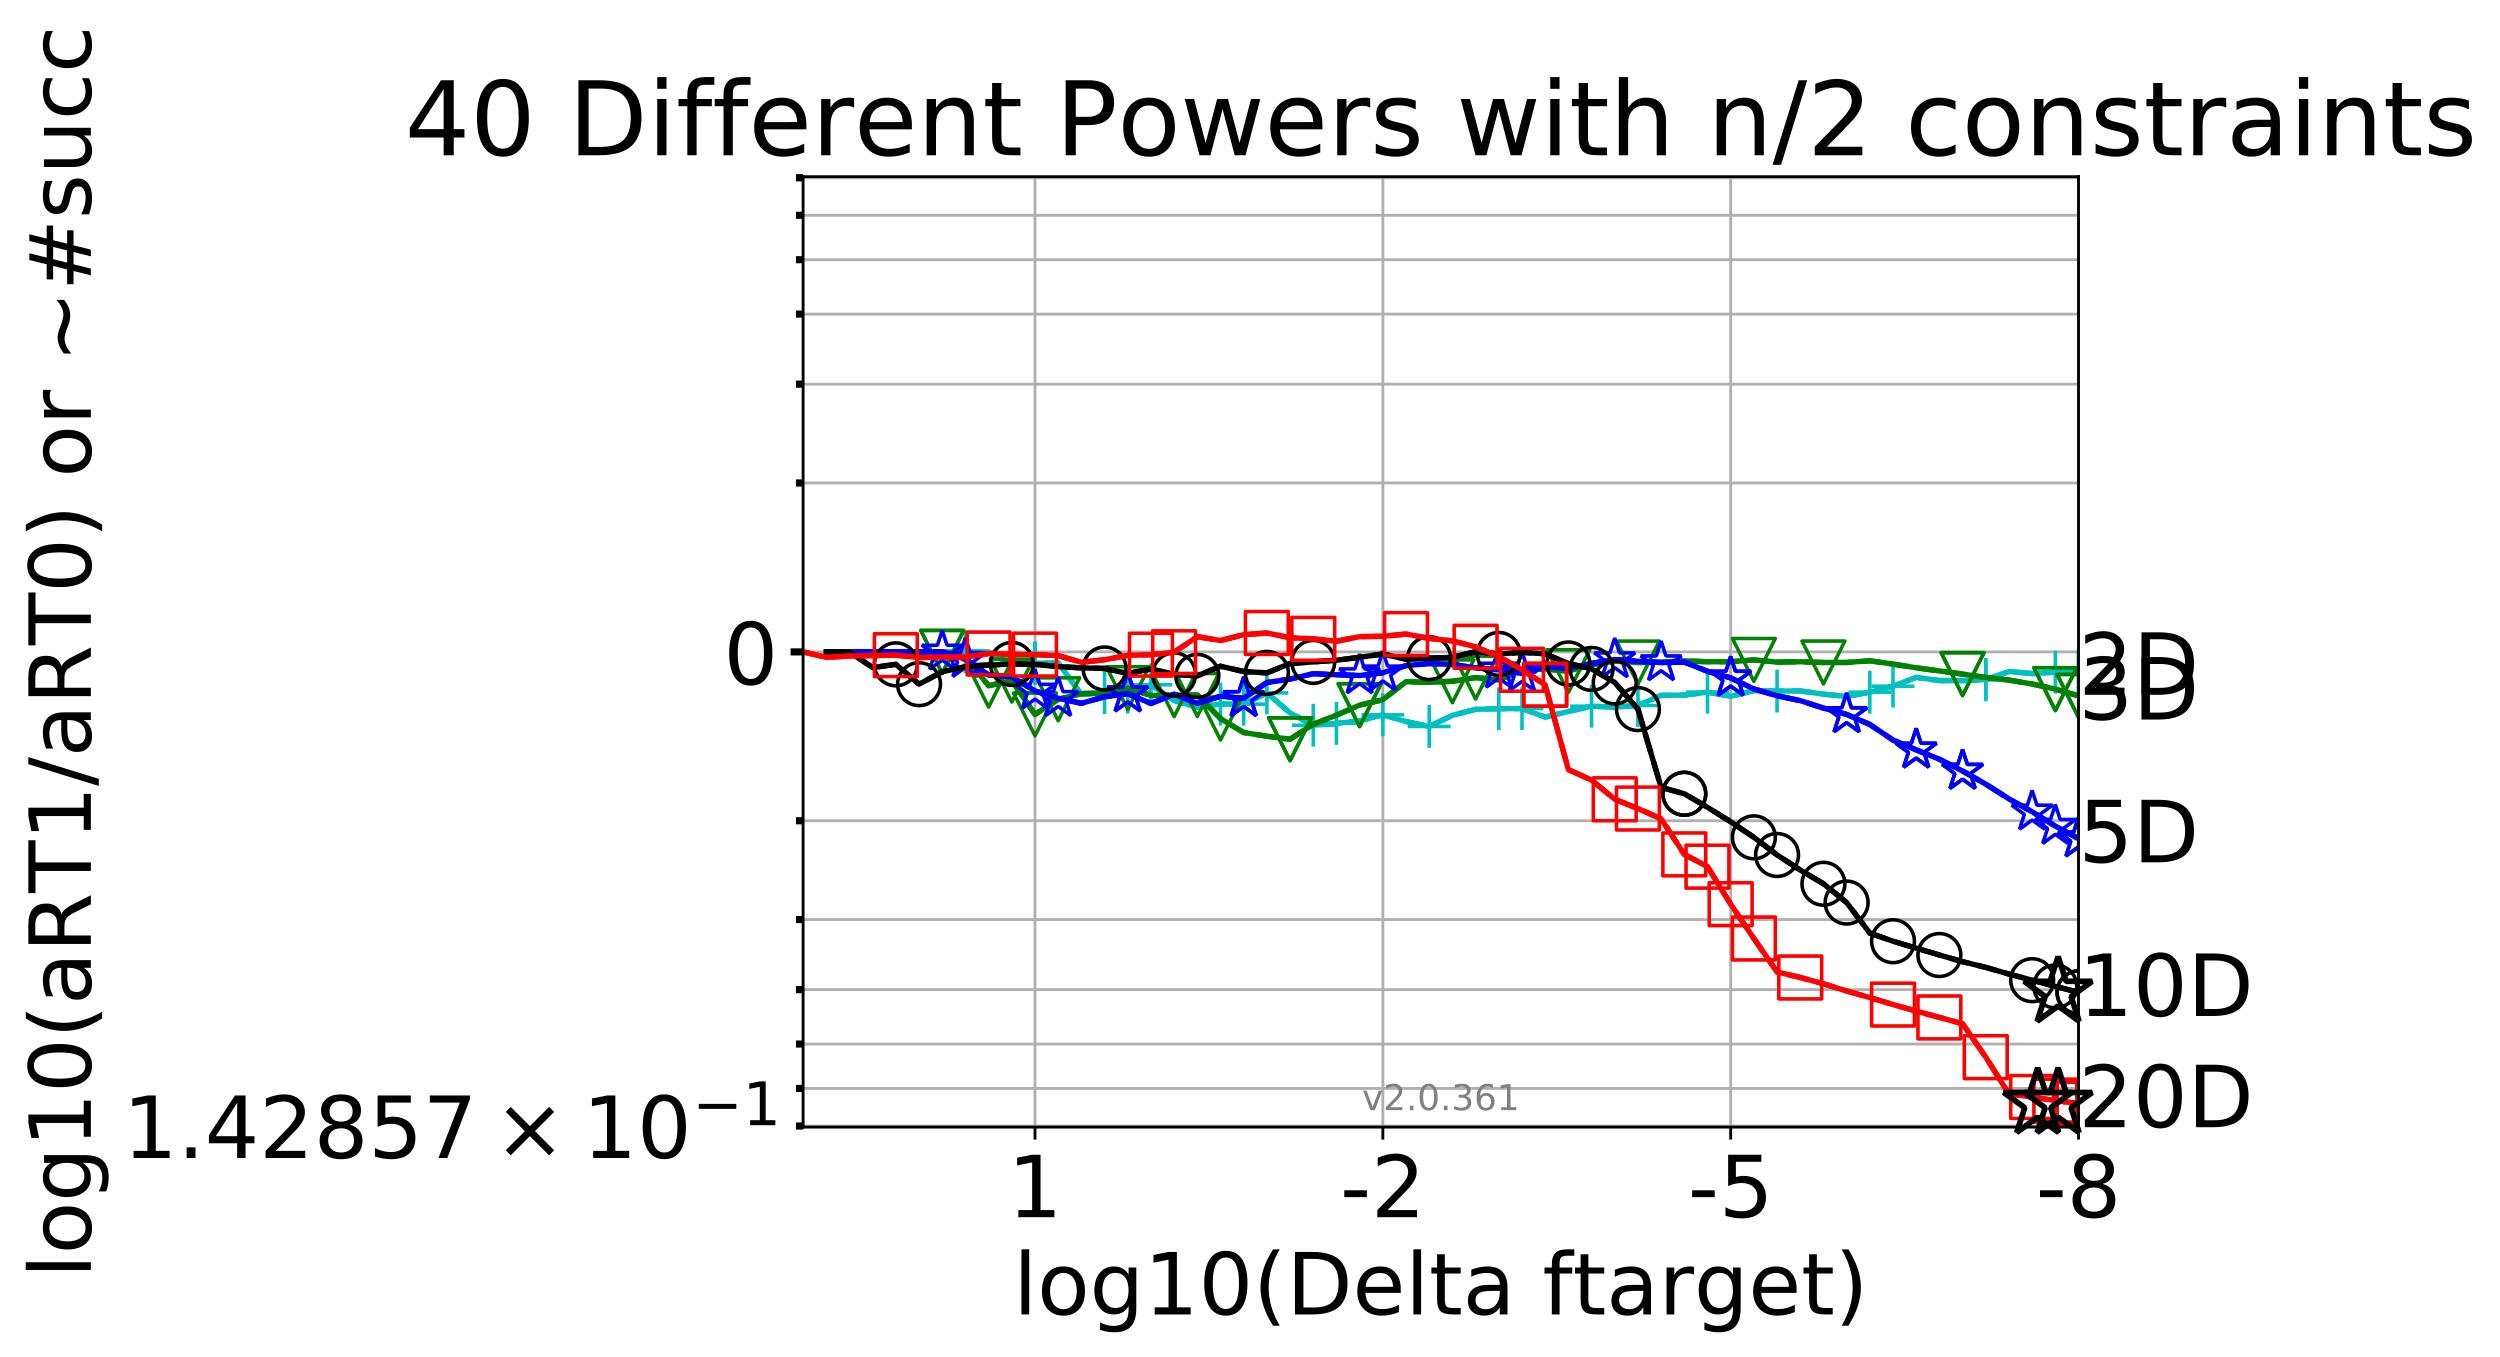 <?xml version="1.0" encoding="utf-8" standalone="no"?>
<!DOCTYPE svg PUBLIC "-//W3C//DTD SVG 1.1//EN"
  "http://www.w3.org/Graphics/SVG/1.1/DTD/svg11.dtd">
<!-- Created with matplotlib (http://matplotlib.org/) -->
<svg height="380pt" version="1.1" viewBox="0 0 700 380" width="700pt" xmlns="http://www.w3.org/2000/svg" xmlns:xlink="http://www.w3.org/1999/xlink">
 <defs>
  <style type="text/css">
*{stroke-linecap:butt;stroke-linejoin:round;}
  </style>
 </defs>
 <g id="figure_1">
  <g id="patch_1">
   <path d="M 0 380.235 
L 700.72 380.235 
L 700.72 0 
L 0 0 
z
" style="fill:#ffffff;"/>
  </g>
  <g id="axes_1">
   <g id="patch_2">
    <path d="M 224.868 315.58 
L 581.987 315.58 
L 581.987 49.468 
L 224.868 49.468 
z
" style="fill:#ffffff;"/>
   </g>
   <g id="matplotlib.axis_1">
    <g id="xtick_1">
     <g id="line2d_1">
      <path clip-path="url(#p1c839acc34)" d="M 581.987 315.58 
L 581.987 49.468 
" style="fill:none;stroke:#b0b0b0;stroke-linecap:square;stroke-width:0.8;"/>
     </g>
     <g id="line2d_2">
      <defs>
       <path d="M 0 0 
L 0 3.5 
" id="m6a50042bb8" style="stroke:#000000;stroke-width:0.8;"/>
      </defs>
      <g>
       <use style="stroke:#000000;stroke-width:0.8;" x="581.987" xlink:href="#m6a50042bb8" y="315.58"/>
      </g>
     </g>
     <g id="text_1">
      <!-- -8 -->
      <defs>
       <path d="M 4.891 31.391 
L 31.203 31.391 
L 31.203 23.391 
L 4.891 23.391 
z
" id="DejaVuSans-2d"/>
       <path d="M 31.781 34.625 
Q 24.75 34.625 20.719 30.859 
Q 16.703 27.094 16.703 20.516 
Q 16.703 13.922 20.719 10.156 
Q 24.75 6.391 31.781 6.391 
Q 38.812 6.391 42.859 10.172 
Q 46.922 13.969 46.922 20.516 
Q 46.922 27.094 42.891 30.859 
Q 38.875 34.625 31.781 34.625 
z
M 21.922 38.812 
Q 15.578 40.375 12.031 44.719 
Q 8.5 49.078 8.5 55.328 
Q 8.5 64.062 14.719 69.141 
Q 20.953 74.219 31.781 74.219 
Q 42.672 74.219 48.875 69.141 
Q 55.078 64.062 55.078 55.328 
Q 55.078 49.078 51.531 44.719 
Q 48 40.375 41.703 38.812 
Q 48.828 37.156 52.797 32.312 
Q 56.781 27.484 56.781 20.516 
Q 56.781 9.906 50.312 4.234 
Q 43.844 -1.422 31.781 -1.422 
Q 19.734 -1.422 13.25 4.234 
Q 6.781 9.906 6.781 20.516 
Q 6.781 27.484 10.781 32.312 
Q 14.797 37.156 21.922 38.812 
z
M 18.312 54.391 
Q 18.312 48.734 21.844 45.562 
Q 25.391 42.391 31.781 42.391 
Q 38.141 42.391 41.719 45.562 
Q 45.312 48.734 45.312 54.391 
Q 45.312 60.062 41.719 63.234 
Q 38.141 66.406 31.781 66.406 
Q 25.391 66.406 21.844 63.234 
Q 18.312 60.062 18.312 54.391 
z
" id="DejaVuSans-38"/>
      </defs>
      <g transform="translate(570.023 340.816)scale(0.24 -0.24)">
       <use xlink:href="#DejaVuSans-2d"/>
       <use x="36.084" xlink:href="#DejaVuSans-38"/>
      </g>
     </g>
    </g>
    <g id="xtick_2">
     <g id="line2d_3">
      <path clip-path="url(#p1c839acc34)" d="M 484.591 315.58 
L 484.591 49.468 
" style="fill:none;stroke:#b0b0b0;stroke-linecap:square;stroke-width:0.8;"/>
     </g>
     <g id="line2d_4">
      <g>
       <use style="stroke:#000000;stroke-width:0.8;" x="484.591" xlink:href="#m6a50042bb8" y="315.58"/>
      </g>
     </g>
     <g id="text_2">
      <!-- -5 -->
      <defs>
       <path d="M 10.797 72.906 
L 49.516 72.906 
L 49.516 64.594 
L 19.828 64.594 
L 19.828 46.734 
Q 21.969 47.469 24.109 47.828 
Q 26.266 48.188 28.422 48.188 
Q 40.625 48.188 47.75 41.5 
Q 54.891 34.812 54.891 23.391 
Q 54.891 11.625 47.562 5.094 
Q 40.234 -1.422 26.906 -1.422 
Q 22.312 -1.422 17.547 -0.641 
Q 12.797 0.141 7.719 1.703 
L 7.719 11.625 
Q 12.109 9.234 16.797 8.062 
Q 21.484 6.891 26.703 6.891 
Q 35.156 6.891 40.078 11.328 
Q 45.016 15.766 45.016 23.391 
Q 45.016 31 40.078 35.438 
Q 35.156 39.891 26.703 39.891 
Q 22.75 39.891 18.812 39.016 
Q 14.891 38.141 10.797 36.281 
z
" id="DejaVuSans-35"/>
      </defs>
      <g transform="translate(472.627 340.816)scale(0.24 -0.24)">
       <use xlink:href="#DejaVuSans-2d"/>
       <use x="36.084" xlink:href="#DejaVuSans-35"/>
      </g>
     </g>
    </g>
    <g id="xtick_3">
     <g id="line2d_5">
      <path clip-path="url(#p1c839acc34)" d="M 387.195 315.58 
L 387.195 49.468 
" style="fill:none;stroke:#b0b0b0;stroke-linecap:square;stroke-width:0.8;"/>
     </g>
     <g id="line2d_6">
      <g>
       <use style="stroke:#000000;stroke-width:0.8;" x="387.195" xlink:href="#m6a50042bb8" y="315.58"/>
      </g>
     </g>
     <g id="text_3">
      <!-- -2 -->
      <defs>
       <path d="M 19.188 8.297 
L 53.609 8.297 
L 53.609 0 
L 7.328 0 
L 7.328 8.297 
Q 12.938 14.109 22.625 23.891 
Q 32.328 33.688 34.812 36.531 
Q 39.547 41.844 41.422 45.531 
Q 43.312 49.219 43.312 52.781 
Q 43.312 58.594 39.234 62.25 
Q 35.156 65.922 28.609 65.922 
Q 23.969 65.922 18.812 64.312 
Q 13.672 62.703 7.812 59.422 
L 7.812 69.391 
Q 13.766 71.781 18.938 73 
Q 24.125 74.219 28.422 74.219 
Q 39.75 74.219 46.484 68.547 
Q 53.219 62.891 53.219 53.422 
Q 53.219 48.922 51.531 44.891 
Q 49.859 40.875 45.406 35.406 
Q 44.188 33.984 37.641 27.219 
Q 31.109 20.453 19.188 8.297 
z
" id="DejaVuSans-32"/>
      </defs>
      <g transform="translate(375.23 340.816)scale(0.24 -0.24)">
       <use xlink:href="#DejaVuSans-2d"/>
       <use x="36.084" xlink:href="#DejaVuSans-32"/>
      </g>
     </g>
    </g>
    <g id="xtick_4">
     <g id="line2d_7">
      <path clip-path="url(#p1c839acc34)" d="M 289.798 315.58 
L 289.798 49.468 
" style="fill:none;stroke:#b0b0b0;stroke-linecap:square;stroke-width:0.8;"/>
     </g>
     <g id="line2d_8">
      <g>
       <use style="stroke:#000000;stroke-width:0.8;" x="289.798" xlink:href="#m6a50042bb8" y="315.58"/>
      </g>
     </g>
     <g id="text_4">
      <!-- 1 -->
      <defs>
       <path d="M 12.406 8.297 
L 28.516 8.297 
L 28.516 63.922 
L 10.984 60.406 
L 10.984 69.391 
L 28.422 72.906 
L 38.281 72.906 
L 38.281 8.297 
L 54.391 8.297 
L 54.391 0 
L 12.406 0 
z
" id="DejaVuSans-31"/>
      </defs>
      <g transform="translate(282.163 340.816)scale(0.24 -0.24)">
       <use xlink:href="#DejaVuSans-31"/>
      </g>
     </g>
    </g>
    <g id="text_5">
     <!-- log10(Delta ftarget) -->
     <defs>
      <path d="M 9.422 75.984 
L 18.406 75.984 
L 18.406 0 
L 9.422 0 
z
" id="DejaVuSans-6c"/>
      <path d="M 30.609 48.391 
Q 23.391 48.391 19.188 42.75 
Q 14.984 37.109 14.984 27.297 
Q 14.984 17.484 19.156 11.844 
Q 23.344 6.203 30.609 6.203 
Q 37.797 6.203 41.984 11.859 
Q 46.188 17.531 46.188 27.297 
Q 46.188 37.016 41.984 42.703 
Q 37.797 48.391 30.609 48.391 
z
M 30.609 56 
Q 42.328 56 49.016 48.375 
Q 55.719 40.766 55.719 27.297 
Q 55.719 13.875 49.016 6.219 
Q 42.328 -1.422 30.609 -1.422 
Q 18.844 -1.422 12.172 6.219 
Q 5.516 13.875 5.516 27.297 
Q 5.516 40.766 12.172 48.375 
Q 18.844 56 30.609 56 
z
" id="DejaVuSans-6f"/>
      <path d="M 45.406 27.984 
Q 45.406 37.75 41.375 43.109 
Q 37.359 48.484 30.078 48.484 
Q 22.859 48.484 18.828 43.109 
Q 14.797 37.75 14.797 27.984 
Q 14.797 18.266 18.828 12.891 
Q 22.859 7.516 30.078 7.516 
Q 37.359 7.516 41.375 12.891 
Q 45.406 18.266 45.406 27.984 
z
M 54.391 6.781 
Q 54.391 -7.172 48.188 -13.984 
Q 42 -20.797 29.203 -20.797 
Q 24.469 -20.797 20.266 -20.094 
Q 16.062 -19.391 12.109 -17.922 
L 12.109 -9.188 
Q 16.062 -11.328 19.922 -12.344 
Q 23.781 -13.375 27.781 -13.375 
Q 36.625 -13.375 41.016 -8.766 
Q 45.406 -4.156 45.406 5.172 
L 45.406 9.625 
Q 42.625 4.781 38.281 2.391 
Q 33.938 0 27.875 0 
Q 17.828 0 11.672 7.656 
Q 5.516 15.328 5.516 27.984 
Q 5.516 40.672 11.672 48.328 
Q 17.828 56 27.875 56 
Q 33.938 56 38.281 53.609 
Q 42.625 51.219 45.406 46.391 
L 45.406 54.688 
L 54.391 54.688 
z
" id="DejaVuSans-67"/>
      <path d="M 31.781 66.406 
Q 24.172 66.406 20.328 58.906 
Q 16.5 51.422 16.5 36.375 
Q 16.5 21.391 20.328 13.891 
Q 24.172 6.391 31.781 6.391 
Q 39.453 6.391 43.281 13.891 
Q 47.125 21.391 47.125 36.375 
Q 47.125 51.422 43.281 58.906 
Q 39.453 66.406 31.781 66.406 
z
M 31.781 74.219 
Q 44.047 74.219 50.516 64.516 
Q 56.984 54.828 56.984 36.375 
Q 56.984 17.969 50.516 8.266 
Q 44.047 -1.422 31.781 -1.422 
Q 19.531 -1.422 13.062 8.266 
Q 6.594 17.969 6.594 36.375 
Q 6.594 54.828 13.062 64.516 
Q 19.531 74.219 31.781 74.219 
z
" id="DejaVuSans-30"/>
      <path d="M 31 75.875 
Q 24.469 64.656 21.281 53.656 
Q 18.109 42.672 18.109 31.391 
Q 18.109 20.125 21.312 9.062 
Q 24.516 -2 31 -13.188 
L 23.188 -13.188 
Q 15.875 -1.703 12.234 9.375 
Q 8.594 20.453 8.594 31.391 
Q 8.594 42.281 12.203 53.312 
Q 15.828 64.359 23.188 75.875 
z
" id="DejaVuSans-28"/>
      <path d="M 19.672 64.797 
L 19.672 8.109 
L 31.594 8.109 
Q 46.688 8.109 53.688 14.938 
Q 60.688 21.781 60.688 36.531 
Q 60.688 51.172 53.688 57.984 
Q 46.688 64.797 31.594 64.797 
z
M 9.812 72.906 
L 30.078 72.906 
Q 51.266 72.906 61.172 64.094 
Q 71.094 55.281 71.094 36.531 
Q 71.094 17.672 61.125 8.828 
Q 51.172 0 30.078 0 
L 9.812 0 
z
" id="DejaVuSans-44"/>
      <path d="M 56.203 29.594 
L 56.203 25.203 
L 14.891 25.203 
Q 15.484 15.922 20.484 11.062 
Q 25.484 6.203 34.422 6.203 
Q 39.594 6.203 44.453 7.469 
Q 49.312 8.734 54.109 11.281 
L 54.109 2.781 
Q 49.266 0.734 44.188 -0.344 
Q 39.109 -1.422 33.891 -1.422 
Q 20.797 -1.422 13.156 6.188 
Q 5.516 13.812 5.516 26.812 
Q 5.516 40.234 12.766 48.109 
Q 20.016 56 32.328 56 
Q 43.359 56 49.781 48.891 
Q 56.203 41.797 56.203 29.594 
z
M 47.219 32.234 
Q 47.125 39.594 43.094 43.984 
Q 39.062 48.391 32.422 48.391 
Q 24.906 48.391 20.391 44.141 
Q 15.875 39.891 15.188 32.172 
z
" id="DejaVuSans-65"/>
      <path d="M 18.312 70.219 
L 18.312 54.688 
L 36.812 54.688 
L 36.812 47.703 
L 18.312 47.703 
L 18.312 18.016 
Q 18.312 11.328 20.141 9.422 
Q 21.969 7.516 27.594 7.516 
L 36.812 7.516 
L 36.812 0 
L 27.594 0 
Q 17.188 0 13.234 3.875 
Q 9.281 7.766 9.281 18.016 
L 9.281 47.703 
L 2.688 47.703 
L 2.688 54.688 
L 9.281 54.688 
L 9.281 70.219 
z
" id="DejaVuSans-74"/>
      <path d="M 34.281 27.484 
Q 23.391 27.484 19.188 25 
Q 14.984 22.516 14.984 16.5 
Q 14.984 11.719 18.141 8.906 
Q 21.297 6.109 26.703 6.109 
Q 34.188 6.109 38.703 11.406 
Q 43.219 16.703 43.219 25.484 
L 43.219 27.484 
z
M 52.203 31.203 
L 52.203 0 
L 43.219 0 
L 43.219 8.297 
Q 40.141 3.328 35.547 0.953 
Q 30.953 -1.422 24.312 -1.422 
Q 15.922 -1.422 10.953 3.297 
Q 6 8.016 6 15.922 
Q 6 25.141 12.172 29.828 
Q 18.359 34.516 30.609 34.516 
L 43.219 34.516 
L 43.219 35.406 
Q 43.219 41.609 39.141 45 
Q 35.062 48.391 27.688 48.391 
Q 23 48.391 18.547 47.266 
Q 14.109 46.141 10.016 43.891 
L 10.016 52.203 
Q 14.938 54.109 19.578 55.047 
Q 24.219 56 28.609 56 
Q 40.484 56 46.344 49.844 
Q 52.203 43.703 52.203 31.203 
z
" id="DejaVuSans-61"/>
      <path id="DejaVuSans-20"/>
      <path d="M 37.109 75.984 
L 37.109 68.5 
L 28.516 68.5 
Q 23.688 68.5 21.797 66.547 
Q 19.922 64.594 19.922 59.516 
L 19.922 54.688 
L 34.719 54.688 
L 34.719 47.703 
L 19.922 47.703 
L 19.922 0 
L 10.891 0 
L 10.891 47.703 
L 2.297 47.703 
L 2.297 54.688 
L 10.891 54.688 
L 10.891 58.5 
Q 10.891 67.625 15.141 71.797 
Q 19.391 75.984 28.609 75.984 
z
" id="DejaVuSans-66"/>
      <path d="M 41.109 46.297 
Q 39.594 47.172 37.812 47.578 
Q 36.031 48 33.891 48 
Q 26.266 48 22.188 43.047 
Q 18.109 38.094 18.109 28.812 
L 18.109 0 
L 9.078 0 
L 9.078 54.688 
L 18.109 54.688 
L 18.109 46.188 
Q 20.953 51.172 25.484 53.578 
Q 30.031 56 36.531 56 
Q 37.453 56 38.578 55.875 
Q 39.703 55.766 41.062 55.516 
z
" id="DejaVuSans-72"/>
      <path d="M 8.016 75.875 
L 15.828 75.875 
Q 23.141 64.359 26.781 53.312 
Q 30.422 42.281 30.422 31.391 
Q 30.422 20.453 26.781 9.375 
Q 23.141 -1.703 15.828 -13.188 
L 8.016 -13.188 
Q 14.5 -2 17.703 9.062 
Q 20.906 20.125 20.906 31.391 
Q 20.906 42.672 17.703 53.656 
Q 14.5 64.656 8.016 75.875 
z
" id="DejaVuSans-29"/>
     </defs>
     <g transform="translate(283.752 368.043)scale(0.24 -0.24)">
      <use xlink:href="#DejaVuSans-6c"/>
      <use x="27.783" xlink:href="#DejaVuSans-6f"/>
      <use x="88.965" xlink:href="#DejaVuSans-67"/>
      <use x="152.441" xlink:href="#DejaVuSans-31"/>
      <use x="216.064" xlink:href="#DejaVuSans-30"/>
      <use x="279.688" xlink:href="#DejaVuSans-28"/>
      <use x="318.701" xlink:href="#DejaVuSans-44"/>
      <use x="395.703" xlink:href="#DejaVuSans-65"/>
      <use x="457.227" xlink:href="#DejaVuSans-6c"/>
      <use x="485.01" xlink:href="#DejaVuSans-74"/>
      <use x="524.219" xlink:href="#DejaVuSans-61"/>
      <use x="585.498" xlink:href="#DejaVuSans-20"/>
      <use x="617.285" xlink:href="#DejaVuSans-66"/>
      <use x="652.475" xlink:href="#DejaVuSans-74"/>
      <use x="691.684" xlink:href="#DejaVuSans-61"/>
      <use x="752.963" xlink:href="#DejaVuSans-72"/>
      <use x="794.061" xlink:href="#DejaVuSans-67"/>
      <use x="857.537" xlink:href="#DejaVuSans-65"/>
      <use x="919.061" xlink:href="#DejaVuSans-74"/>
      <use x="958.27" xlink:href="#DejaVuSans-29"/>
     </g>
    </g>
   </g>
   <g id="matplotlib.axis_2">
    <g id="ytick_1">
     <g id="line2d_9">
      <path clip-path="url(#p1c839acc34)" d="M 224.868 182.524 
L 581.987 182.524 
" style="fill:none;stroke:#b0b0b0;stroke-linecap:square;stroke-width:0.8;"/>
     </g>
     <g id="line2d_10">
      <defs>
       <path d="M 0 0 
L -3.5 0 
" id="mbb9cba7074" style="stroke:#000000;stroke-width:2;"/>
      </defs>
      <g>
       <use style="stroke:#000000;stroke-width:2;" x="224.868" xlink:href="#mbb9cba7074" y="182.524"/>
      </g>
     </g>
     <g id="text_6">
      <!-- 0 -->
      <g transform="translate(202.597 191.642)scale(0.24 -0.24)">
       <use xlink:href="#DejaVuSans-30"/>
      </g>
     </g>
    </g>
    <g id="ytick_2">
     <g id="line2d_11">
      <path clip-path="url(#p1c839acc34)" d="M 224.868 315.281 
L 581.987 315.281 
" style="fill:none;stroke:#b0b0b0;stroke-linecap:square;stroke-width:0.8;"/>
     </g>
     <g id="line2d_12">
      <defs>
       <path d="M 0 0 
L -2 0 
" id="mab5a814bb8" style="stroke:#000000;stroke-width:2;"/>
      </defs>
      <g>
       <use style="stroke:#000000;stroke-width:2;" x="224.868" xlink:href="#mab5a814bb8" y="315.281"/>
      </g>
     </g>
     <g id="text_7">
      <!-- $\mathdefault{1.42857\times10^{-1}}$ -->
      <defs>
       <path d="M 10.688 12.406 
L 21 12.406 
L 21 0 
L 10.688 0 
z
" id="DejaVuSans-2e"/>
       <path d="M 37.797 64.312 
L 12.891 25.391 
L 37.797 25.391 
z
M 35.203 72.906 
L 47.609 72.906 
L 47.609 25.391 
L 58.016 25.391 
L 58.016 17.188 
L 47.609 17.188 
L 47.609 0 
L 37.797 0 
L 37.797 17.188 
L 4.891 17.188 
L 4.891 26.703 
z
" id="DejaVuSans-34"/>
       <path d="M 8.203 72.906 
L 55.078 72.906 
L 55.078 68.703 
L 28.609 0 
L 18.312 0 
L 43.219 64.594 
L 8.203 64.594 
z
" id="DejaVuSans-37"/>
       <path d="M 70.125 53.719 
L 47.797 31.297 
L 70.125 8.984 
L 64.312 3.078 
L 41.891 25.484 
L 19.484 3.078 
L 13.719 8.984 
L 35.984 31.297 
L 13.719 53.719 
L 19.484 59.625 
L 41.891 37.203 
L 64.312 59.625 
z
" id="DejaVuSans-d7"/>
       <path d="M 10.594 35.5 
L 73.188 35.5 
L 73.188 27.203 
L 10.594 27.203 
z
" id="DejaVuSans-2212"/>
      </defs>
      <g transform="translate(34.428 324.399)scale(0.24 -0.24)">
       <use transform="translate(0 0.684)" xlink:href="#DejaVuSans-31"/>
       <use transform="translate(63.623 0.684)" xlink:href="#DejaVuSans-2e"/>
       <use transform="translate(95.41 0.684)" xlink:href="#DejaVuSans-34"/>
       <use transform="translate(159.033 0.684)" xlink:href="#DejaVuSans-32"/>
       <use transform="translate(222.656 0.684)" xlink:href="#DejaVuSans-38"/>
       <use transform="translate(286.279 0.684)" xlink:href="#DejaVuSans-35"/>
       <use transform="translate(349.793 0.684)" xlink:href="#DejaVuSans-37"/>
       <use transform="translate(432.898 0.684)" xlink:href="#DejaVuSans-d7"/>
       <use transform="translate(536.17 0.684)" xlink:href="#DejaVuSans-31"/>
       <use transform="translate(599.793 0.684)" xlink:href="#DejaVuSans-30"/>
       <use transform="translate(664.373 38.966)scale(0.7)" xlink:href="#DejaVuSans-2212"/>
       <use transform="translate(723.025 38.966)scale(0.7)" xlink:href="#DejaVuSans-31"/>
      </g>
     </g>
    </g>
    <g id="ytick_3">
     <g id="line2d_13">
      <path clip-path="url(#p1c839acc34)" d="M 224.868 304.764 
L 581.987 304.764 
" style="fill:none;stroke:#b0b0b0;stroke-linecap:square;stroke-width:0.8;"/>
     </g>
     <g id="line2d_14">
      <g>
       <use style="stroke:#000000;stroke-width:2;" x="224.868" xlink:href="#mab5a814bb8" y="304.764"/>
      </g>
     </g>
    </g>
    <g id="ytick_4">
     <g id="line2d_15">
      <path clip-path="url(#p1c839acc34)" d="M 224.868 292.326 
L 581.987 292.326 
" style="fill:none;stroke:#b0b0b0;stroke-linecap:square;stroke-width:0.8;"/>
     </g>
     <g id="line2d_16">
      <g>
       <use style="stroke:#000000;stroke-width:2;" x="224.868" xlink:href="#mab5a814bb8" y="292.326"/>
      </g>
     </g>
    </g>
    <g id="ytick_5">
     <g id="line2d_17">
      <path clip-path="url(#p1c839acc34)" d="M 224.868 277.102 
L 581.987 277.102 
" style="fill:none;stroke:#b0b0b0;stroke-linecap:square;stroke-width:0.8;"/>
     </g>
     <g id="line2d_18">
      <g>
       <use style="stroke:#000000;stroke-width:2;" x="224.868" xlink:href="#mab5a814bb8" y="277.102"/>
      </g>
     </g>
    </g>
    <g id="ytick_6">
     <g id="line2d_19">
      <path clip-path="url(#p1c839acc34)" d="M 224.868 257.475 
L 581.987 257.475 
" style="fill:none;stroke:#b0b0b0;stroke-linecap:square;stroke-width:0.8;"/>
     </g>
     <g id="line2d_20">
      <g>
       <use style="stroke:#000000;stroke-width:2;" x="224.868" xlink:href="#mab5a814bb8" y="257.475"/>
      </g>
     </g>
    </g>
    <g id="ytick_7">
     <g id="line2d_21">
      <path clip-path="url(#p1c839acc34)" d="M 224.868 229.813 
L 581.987 229.813 
" style="fill:none;stroke:#b0b0b0;stroke-linecap:square;stroke-width:0.8;"/>
     </g>
     <g id="line2d_22">
      <g>
       <use style="stroke:#000000;stroke-width:2;" x="224.868" xlink:href="#mab5a814bb8" y="229.813"/>
      </g>
     </g>
    </g>
    <g id="ytick_8">
     <g id="line2d_23">
      <path clip-path="url(#p1c839acc34)" d="M 224.868 135.235 
L 581.987 135.235 
" style="fill:none;stroke:#b0b0b0;stroke-linecap:square;stroke-width:0.8;"/>
     </g>
     <g id="line2d_24">
      <g>
       <use style="stroke:#000000;stroke-width:2;" x="224.868" xlink:href="#mab5a814bb8" y="135.235"/>
      </g>
     </g>
    </g>
    <g id="ytick_9">
     <g id="line2d_25">
      <path clip-path="url(#p1c839acc34)" d="M 224.868 107.572 
L 581.987 107.572 
" style="fill:none;stroke:#b0b0b0;stroke-linecap:square;stroke-width:0.8;"/>
     </g>
     <g id="line2d_26">
      <g>
       <use style="stroke:#000000;stroke-width:2;" x="224.868" xlink:href="#mab5a814bb8" y="107.572"/>
      </g>
     </g>
    </g>
    <g id="ytick_10">
     <g id="line2d_27">
      <path clip-path="url(#p1c839acc34)" d="M 224.868 87.945 
L 581.987 87.945 
" style="fill:none;stroke:#b0b0b0;stroke-linecap:square;stroke-width:0.8;"/>
     </g>
     <g id="line2d_28">
      <g>
       <use style="stroke:#000000;stroke-width:2;" x="224.868" xlink:href="#mab5a814bb8" y="87.945"/>
      </g>
     </g>
    </g>
    <g id="ytick_11">
     <g id="line2d_29">
      <path clip-path="url(#p1c839acc34)" d="M 224.868 72.722 
L 581.987 72.722 
" style="fill:none;stroke:#b0b0b0;stroke-linecap:square;stroke-width:0.8;"/>
     </g>
     <g id="line2d_30">
      <g>
       <use style="stroke:#000000;stroke-width:2;" x="224.868" xlink:href="#mab5a814bb8" y="72.722"/>
      </g>
     </g>
    </g>
    <g id="ytick_12">
     <g id="line2d_31">
      <path clip-path="url(#p1c839acc34)" d="M 224.868 60.283 
L 581.987 60.283 
" style="fill:none;stroke:#b0b0b0;stroke-linecap:square;stroke-width:0.8;"/>
     </g>
     <g id="line2d_32">
      <g>
       <use style="stroke:#000000;stroke-width:2;" x="224.868" xlink:href="#mab5a814bb8" y="60.283"/>
      </g>
     </g>
    </g>
    <g id="ytick_13">
     <g id="line2d_33">
      <path clip-path="url(#p1c839acc34)" d="M 224.868 49.766 
L 581.987 49.766 
" style="fill:none;stroke:#b0b0b0;stroke-linecap:square;stroke-width:0.8;"/>
     </g>
     <g id="line2d_34">
      <g>
       <use style="stroke:#000000;stroke-width:2;" x="224.868" xlink:href="#mab5a814bb8" y="49.766"/>
      </g>
     </g>
    </g>
    <g id="text_8">
     <!-- log10(aRT1/aRT0) or ~#succ -->
     <defs>
      <path d="M 44.391 34.188 
Q 47.562 33.109 50.562 29.594 
Q 53.562 26.078 56.594 19.922 
L 66.609 0 
L 56 0 
L 46.688 18.703 
Q 43.062 26.031 39.672 28.422 
Q 36.281 30.812 30.422 30.812 
L 19.672 30.812 
L 19.672 0 
L 9.812 0 
L 9.812 72.906 
L 32.078 72.906 
Q 44.578 72.906 50.734 67.672 
Q 56.891 62.453 56.891 51.906 
Q 56.891 45.016 53.688 40.469 
Q 50.484 35.938 44.391 34.188 
z
M 19.672 64.797 
L 19.672 38.922 
L 32.078 38.922 
Q 39.203 38.922 42.844 42.219 
Q 46.484 45.516 46.484 51.906 
Q 46.484 58.297 42.844 61.547 
Q 39.203 64.797 32.078 64.797 
z
" id="DejaVuSans-52"/>
      <path d="M -0.297 72.906 
L 61.375 72.906 
L 61.375 64.594 
L 35.5 64.594 
L 35.5 0 
L 25.594 0 
L 25.594 64.594 
L -0.297 64.594 
z
" id="DejaVuSans-54"/>
      <path d="M 25.391 72.906 
L 33.688 72.906 
L 8.297 -9.281 
L 0 -9.281 
z
" id="DejaVuSans-2f"/>
      <path d="M 73.188 39.891 
L 73.188 31.203 
Q 68.062 27.344 63.688 25.688 
Q 59.328 24.031 54.594 24.031 
Q 49.219 24.031 42.094 26.906 
Q 41.547 27.094 41.312 27.203 
Q 40.969 27.344 40.234 27.594 
Q 32.672 30.609 28.078 30.609 
Q 23.781 30.609 19.578 28.734 
Q 15.375 26.859 10.594 22.797 
L 10.594 31.5 
Q 15.719 35.359 20.094 37.031 
Q 24.469 38.719 29.203 38.719 
Q 34.578 38.719 41.75 35.797 
Q 42.234 35.594 42.484 35.5 
Q 42.875 35.359 43.562 35.109 
Q 51.125 32.078 55.719 32.078 
Q 59.906 32.078 64.031 33.938 
Q 68.172 35.797 73.188 39.891 
z
" id="DejaVuSans-7e"/>
      <path d="M 51.125 44 
L 36.922 44 
L 32.812 27.688 
L 47.125 27.688 
z
M 43.797 71.781 
L 38.719 51.516 
L 52.984 51.516 
L 58.109 71.781 
L 65.922 71.781 
L 60.891 51.516 
L 76.125 51.516 
L 76.125 44 
L 58.984 44 
L 54.984 27.688 
L 70.516 27.688 
L 70.516 20.219 
L 53.078 20.219 
L 48 0 
L 40.188 0 
L 45.219 20.219 
L 30.906 20.219 
L 25.875 0 
L 18.016 0 
L 23.094 20.219 
L 7.719 20.219 
L 7.719 27.688 
L 24.906 27.688 
L 29 44 
L 13.281 44 
L 13.281 51.516 
L 30.906 51.516 
L 35.891 71.781 
z
" id="DejaVuSans-23"/>
      <path d="M 44.281 53.078 
L 44.281 44.578 
Q 40.484 46.531 36.375 47.5 
Q 32.281 48.484 27.875 48.484 
Q 21.188 48.484 17.844 46.438 
Q 14.5 44.391 14.5 40.281 
Q 14.5 37.156 16.891 35.375 
Q 19.281 33.594 26.516 31.984 
L 29.594 31.297 
Q 39.156 29.25 43.188 25.516 
Q 47.219 21.781 47.219 15.094 
Q 47.219 7.469 41.188 3.016 
Q 35.156 -1.422 24.609 -1.422 
Q 20.219 -1.422 15.453 -0.562 
Q 10.688 0.297 5.422 2 
L 5.422 11.281 
Q 10.406 8.688 15.234 7.391 
Q 20.062 6.109 24.812 6.109 
Q 31.156 6.109 34.562 8.281 
Q 37.984 10.453 37.984 14.406 
Q 37.984 18.062 35.516 20.016 
Q 33.062 21.969 24.703 23.781 
L 21.578 24.516 
Q 13.234 26.266 9.516 29.906 
Q 5.812 33.547 5.812 39.891 
Q 5.812 47.609 11.281 51.797 
Q 16.75 56 26.812 56 
Q 31.781 56 36.172 55.266 
Q 40.578 54.547 44.281 53.078 
z
" id="DejaVuSans-73"/>
      <path d="M 8.5 21.578 
L 8.5 54.688 
L 17.484 54.688 
L 17.484 21.922 
Q 17.484 14.156 20.5 10.266 
Q 23.531 6.391 29.594 6.391 
Q 36.859 6.391 41.078 11.031 
Q 45.312 15.672 45.312 23.688 
L 45.312 54.688 
L 54.297 54.688 
L 54.297 0 
L 45.312 0 
L 45.312 8.406 
Q 42.047 3.422 37.719 1 
Q 33.406 -1.422 27.688 -1.422 
Q 18.266 -1.422 13.375 4.438 
Q 8.5 10.297 8.5 21.578 
z
M 31.109 56 
z
" id="DejaVuSans-75"/>
      <path d="M 48.781 52.594 
L 48.781 44.188 
Q 44.969 46.297 41.141 47.344 
Q 37.312 48.391 33.406 48.391 
Q 24.656 48.391 19.812 42.844 
Q 14.984 37.312 14.984 27.297 
Q 14.984 17.281 19.812 11.734 
Q 24.656 6.203 33.406 6.203 
Q 37.312 6.203 41.141 7.25 
Q 44.969 8.297 48.781 10.406 
L 48.781 2.094 
Q 45.016 0.344 40.984 -0.531 
Q 36.969 -1.422 32.422 -1.422 
Q 20.062 -1.422 12.781 6.344 
Q 5.516 14.109 5.516 27.297 
Q 5.516 40.672 12.859 48.328 
Q 20.219 56 33.016 56 
Q 37.156 56 41.109 55.141 
Q 45.062 54.297 48.781 52.594 
z
" id="DejaVuSans-63"/>
     </defs>
     <g transform="translate(25.436 357.848)rotate(-90)scale(0.24 -0.24)">
      <use xlink:href="#DejaVuSans-6c"/>
      <use x="27.783" xlink:href="#DejaVuSans-6f"/>
      <use x="88.965" xlink:href="#DejaVuSans-67"/>
      <use x="152.441" xlink:href="#DejaVuSans-31"/>
      <use x="216.064" xlink:href="#DejaVuSans-30"/>
      <use x="279.688" xlink:href="#DejaVuSans-28"/>
      <use x="318.701" xlink:href="#DejaVuSans-61"/>
      <use x="379.98" xlink:href="#DejaVuSans-52"/>
      <use x="449.354" xlink:href="#DejaVuSans-54"/>
      <use x="510.438" xlink:href="#DejaVuSans-31"/>
      <use x="574.061" xlink:href="#DejaVuSans-2f"/>
      <use x="607.752" xlink:href="#DejaVuSans-61"/>
      <use x="669.031" xlink:href="#DejaVuSans-52"/>
      <use x="738.404" xlink:href="#DejaVuSans-54"/>
      <use x="799.488" xlink:href="#DejaVuSans-30"/>
      <use x="863.111" xlink:href="#DejaVuSans-29"/>
      <use x="902.125" xlink:href="#DejaVuSans-20"/>
      <use x="933.912" xlink:href="#DejaVuSans-6f"/>
      <use x="995.094" xlink:href="#DejaVuSans-72"/>
      <use x="1036.207" xlink:href="#DejaVuSans-20"/>
      <use x="1067.994" xlink:href="#DejaVuSans-7e"/>
      <use x="1151.783" xlink:href="#DejaVuSans-23"/>
      <use x="1235.572" xlink:href="#DejaVuSans-73"/>
      <use x="1287.672" xlink:href="#DejaVuSans-75"/>
      <use x="1351.051" xlink:href="#DejaVuSans-63"/>
      <use x="1406.031" xlink:href="#DejaVuSans-63"/>
     </g>
    </g>
   </g>
   <g id="line2d_35">
    <path clip-path="url(#p1c839acc34)" d="M 237.854 182.524 
L 244.347 182.524 
L 250.84 182.524 
L 257.333 182.524 
L 263.826 182.524 
L 270.319 182.524 
L 276.812 182.524 
L 283.305 185.979 
L 289.798 185.661 
L 296.291 185.625 
L 302.785 194.441 
L 309.278 193.921 
L 315.771 193.803 
L 322.264 191.722 
L 328.757 196.136 
L 335.25 198.037 
L 341.743 197.148 
L 348.236 197.162 
L 354.729 194.006 
L 361.222 199.629 
L 367.716 203.07 
L 374.209 202.54 
L 380.702 201.849 
L 387.195 200.152 
L 393.688 202.028 
L 400.181 203.415 
L 406.674 200.302 
L 413.167 198.607 
L 419.66 198.456 
L 426.153 198.402 
L 432.646 200.795 
L 439.139 199.22 
L 445.633 197.723 
L 452.126 198.005 
L 458.619 197.54 
L 465.112 194.693 
L 471.605 194.634 
L 478.098 193.801 
L 484.591 194.978 
L 491.084 193.368 
L 497.577 193.49 
L 504.07 193.456 
L 510.563 194.355 
L 517.057 195.006 
L 523.55 193.803 
L 530.043 192.134 
L 536.536 189.674 
L 543.029 190.551 
L 549.522 190.584 
L 556.015 190.31 
L 562.508 188.021 
L 569.001 188.612 
L 575.494 188.212 
L 581.987 187.919 
" style="fill:none;stroke:#00bfbf;stroke-dasharray:5.55,2.4;stroke-dashoffset:0;stroke-width:1.5;"/>
   </g>
   <g id="line2d_36">
    <defs>
     <path d="M -6 0 
L 6 0 
M 0 6 
L 0 -6 
" id="m07dc17cd57" style="stroke:#00bfbf;"/>
    </defs>
    <g clip-path="url(#p1c839acc34)">
     <use style="fill:none;stroke:#00bfbf;" x="289.798" xlink:href="#m07dc17cd57" y="185.661"/>
     <use style="fill:none;stroke:#00bfbf;" x="309.278" xlink:href="#m07dc17cd57" y="193.921"/>
     <use style="fill:none;stroke:#00bfbf;" x="322.264" xlink:href="#m07dc17cd57" y="191.722"/>
     <use style="fill:none;stroke:#00bfbf;" x="348.236" xlink:href="#m07dc17cd57" y="197.162"/>
     <use style="fill:none;stroke:#00bfbf;" x="367.716" xlink:href="#m07dc17cd57" y="203.07"/>
     <use style="fill:none;stroke:#00bfbf;" x="387.195" xlink:href="#m07dc17cd57" y="200.152"/>
     <use style="fill:none;stroke:#00bfbf;" x="419.66" xlink:href="#m07dc17cd57" y="198.456"/>
     <use style="fill:none;stroke:#00bfbf;" x="445.633" xlink:href="#m07dc17cd57" y="197.723"/>
     <use style="fill:none;stroke:#00bfbf;" x="478.098" xlink:href="#m07dc17cd57" y="193.801"/>
     <use style="fill:none;stroke:#00bfbf;" x="523.55" xlink:href="#m07dc17cd57" y="193.803"/>
     <use style="fill:none;stroke:#00bfbf;" x="556.015" xlink:href="#m07dc17cd57" y="190.31"/>
     <use style="fill:none;stroke:#00bfbf;" x="575.494" xlink:href="#m07dc17cd57" y="188.212"/>
     <use style="fill:none;stroke:#00bfbf;" x="581.987" xlink:href="#m07dc17cd57" y="187.919"/>
    </g>
   </g>
   <g id="line2d_37"/>
   <g id="line2d_38">
    <path clip-path="url(#p1c839acc34)" d="M 237.854 182.524 
L 244.347 182.524 
L 250.84 182.524 
L 257.333 182.524 
L 263.826 182.524 
L 270.319 182.524 
L 276.812 182.524 
L 283.305 185.979 
L 289.798 185.661 
L 296.291 185.625 
L 302.785 194.441 
L 309.278 193.921 
L 315.771 193.803 
L 322.264 191.722 
L 328.757 196.136 
L 335.25 198.037 
L 341.743 197.148 
L 348.236 197.162 
L 354.729 194.006 
L 361.222 199.629 
L 367.716 203.07 
L 374.209 202.54 
L 380.702 201.849 
L 387.195 200.152 
L 393.688 202.028 
L 400.181 203.415 
L 406.674 200.302 
L 413.167 198.607 
L 419.66 198.456 
L 426.153 198.402 
L 432.646 200.795 
L 439.139 199.22 
L 445.633 197.723 
L 452.126 198.005 
L 458.619 197.54 
L 465.112 194.693 
L 471.605 194.634 
L 478.098 193.801 
L 484.591 194.978 
L 491.084 193.368 
L 497.577 193.49 
L 504.07 193.456 
L 510.563 194.355 
L 517.057 195.006 
L 523.55 193.803 
L 530.043 192.134 
L 536.536 189.674 
L 543.029 190.551 
L 549.522 190.584 
L 556.015 190.31 
L 562.508 188.021 
L 569.001 188.612 
L 575.494 188.212 
L 581.987 187.919 
" style="fill:none;stroke:#00bfbf;stroke-linecap:square;stroke-width:1.5;"/>
   </g>
   <g id="line2d_39">
    <g clip-path="url(#p1c839acc34)">
     <use style="fill:none;stroke:#00bfbf;" x="270.319" xlink:href="#m07dc17cd57" y="182.524"/>
     <use style="fill:none;stroke:#00bfbf;" x="289.798" xlink:href="#m07dc17cd57" y="185.661"/>
     <use style="fill:none;stroke:#00bfbf;" x="315.771" xlink:href="#m07dc17cd57" y="193.803"/>
     <use style="fill:none;stroke:#00bfbf;" x="341.743" xlink:href="#m07dc17cd57" y="197.148"/>
     <use style="fill:none;stroke:#00bfbf;" x="354.729" xlink:href="#m07dc17cd57" y="194.006"/>
     <use style="fill:none;stroke:#00bfbf;" x="374.209" xlink:href="#m07dc17cd57" y="202.54"/>
     <use style="fill:none;stroke:#00bfbf;" x="400.181" xlink:href="#m07dc17cd57" y="203.415"/>
     <use style="fill:none;stroke:#00bfbf;" x="426.153" xlink:href="#m07dc17cd57" y="198.402"/>
     <use style="fill:none;stroke:#00bfbf;" x="458.619" xlink:href="#m07dc17cd57" y="197.54"/>
     <use style="fill:none;stroke:#00bfbf;" x="497.577" xlink:href="#m07dc17cd57" y="193.49"/>
     <use style="fill:none;stroke:#00bfbf;" x="530.043" xlink:href="#m07dc17cd57" y="192.134"/>
     <use style="fill:none;stroke:#00bfbf;" x="556.015" xlink:href="#m07dc17cd57" y="190.31"/>
     <use style="fill:none;stroke:#00bfbf;" x="581.987" xlink:href="#m07dc17cd57" y="187.919"/>
    </g>
   </g>
   <g id="line2d_40">
    <path clip-path="url(#p1c839acc34)" d="M 231.361 182.524 
L 237.854 182.524 
L 244.347 182.524 
L 250.84 182.524 
L 257.333 182.524 
L 263.826 182.524 
L 270.319 184.11 
L 276.812 191.996 
L 283.305 190.559 
L 289.798 200.038 
L 296.291 195.797 
L 302.785 194.211 
L 309.278 194.054 
L 315.771 192.676 
L 322.264 194.751 
L 328.757 194.642 
L 335.25 194.595 
L 341.743 201.208 
L 348.236 205.118 
L 354.729 206.141 
L 361.222 206.983 
L 367.716 202.8 
L 374.209 200.241 
L 380.702 197.434 
L 387.195 195.92 
L 393.688 190.866 
L 400.181 191.072 
L 406.674 190.761 
L 413.167 189.729 
L 419.66 190.364 
L 426.153 187.711 
L 432.646 187.31 
L 439.139 187.936 
L 445.633 186.113 
L 452.126 185.116 
L 458.619 185.511 
L 465.112 185.411 
L 471.605 185.04 
L 478.098 185.287 
L 484.591 185.283 
L 491.084 184.778 
L 497.577 185.388 
L 504.07 185.295 
L 510.563 185.503 
L 517.057 185.486 
L 523.55 185.018 
L 530.043 185.937 
L 536.536 186.983 
L 543.029 187.857 
L 549.522 188.751 
L 556.015 189.68 
L 562.508 190.425 
L 569.001 191.513 
L 575.494 192.956 
L 581.987 194.844 
" style="fill:none;stroke:#008000;stroke-dasharray:5.55,2.4;stroke-dashoffset:0;stroke-width:1.5;"/>
   </g>
   <g id="line2d_41">
    <defs>
     <path d="M -0 6 
L 6 -6 
L -6 -6 
z
" id="m13cd64c7db" style="stroke:#008000;stroke-linejoin:miter;"/>
    </defs>
    <g clip-path="url(#p1c839acc34)">
     <use style="fill:none;stroke:#008000;stroke-linejoin:miter;" x="263.826" xlink:href="#m13cd64c7db" y="182.524"/>
     <use style="fill:none;stroke:#008000;stroke-linejoin:miter;" x="276.812" xlink:href="#m13cd64c7db" y="191.996"/>
     <use style="fill:none;stroke:#008000;stroke-linejoin:miter;" x="289.798" xlink:href="#m13cd64c7db" y="200.038"/>
     <use style="fill:none;stroke:#008000;stroke-linejoin:miter;" x="315.771" xlink:href="#m13cd64c7db" y="192.676"/>
     <use style="fill:none;stroke:#008000;stroke-linejoin:miter;" x="335.25" xlink:href="#m13cd64c7db" y="194.595"/>
     <use style="fill:none;stroke:#008000;stroke-linejoin:miter;" x="361.222" xlink:href="#m13cd64c7db" y="206.983"/>
     <use style="fill:none;stroke:#008000;stroke-linejoin:miter;" x="380.702" xlink:href="#m13cd64c7db" y="197.434"/>
     <use style="fill:none;stroke:#008000;stroke-linejoin:miter;" x="406.674" xlink:href="#m13cd64c7db" y="190.761"/>
     <use style="fill:none;stroke:#008000;stroke-linejoin:miter;" x="439.139" xlink:href="#m13cd64c7db" y="187.936"/>
     <use style="fill:none;stroke:#008000;stroke-linejoin:miter;" x="491.084" xlink:href="#m13cd64c7db" y="184.778"/>
     <use style="fill:none;stroke:#008000;stroke-linejoin:miter;" x="549.522" xlink:href="#m13cd64c7db" y="188.751"/>
     <use style="fill:none;stroke:#008000;stroke-linejoin:miter;" x="575.494" xlink:href="#m13cd64c7db" y="192.956"/>
     <use style="fill:none;stroke:#008000;stroke-linejoin:miter;" x="581.987" xlink:href="#m13cd64c7db" y="194.844"/>
    </g>
   </g>
   <g id="line2d_42"/>
   <g id="line2d_43">
    <path clip-path="url(#p1c839acc34)" d="M 231.361 182.524 
L 237.854 182.524 
L 244.347 182.524 
L 250.84 182.524 
L 257.333 182.524 
L 263.826 182.524 
L 270.319 184.11 
L 276.812 191.996 
L 283.305 190.559 
L 289.798 200.038 
L 296.291 195.797 
L 302.785 194.211 
L 309.278 194.054 
L 315.771 192.676 
L 322.264 194.751 
L 328.757 194.642 
L 335.25 194.595 
L 341.743 201.208 
L 348.236 205.118 
L 354.729 206.141 
L 361.222 206.983 
L 367.716 202.8 
L 374.209 200.241 
L 380.702 197.434 
L 387.195 195.92 
L 393.688 190.866 
L 400.181 191.072 
L 406.674 190.761 
L 413.167 189.729 
L 419.66 190.364 
L 426.153 187.711 
L 432.646 187.31 
L 439.139 187.936 
L 445.633 186.113 
L 452.126 185.116 
L 458.619 185.511 
L 465.112 185.411 
L 471.605 185.04 
L 478.098 185.287 
L 484.591 185.283 
L 491.084 184.778 
L 497.577 185.388 
L 504.07 185.295 
L 510.563 185.503 
L 517.057 185.486 
L 523.55 185.018 
L 530.043 185.937 
L 536.536 186.983 
L 543.029 187.857 
L 549.522 188.751 
L 556.015 189.68 
L 562.508 190.425 
L 569.001 191.513 
L 575.494 192.956 
L 581.987 194.844 
" style="fill:none;stroke:#008000;stroke-linecap:square;stroke-width:1.5;"/>
   </g>
   <g id="line2d_44">
    <g clip-path="url(#p1c839acc34)">
     <use style="fill:none;stroke:#008000;stroke-linejoin:miter;" x="263.826" xlink:href="#m13cd64c7db" y="182.524"/>
     <use style="fill:none;stroke:#008000;stroke-linejoin:miter;" x="283.305" xlink:href="#m13cd64c7db" y="190.559"/>
     <use style="fill:none;stroke:#008000;stroke-linejoin:miter;" x="296.291" xlink:href="#m13cd64c7db" y="195.797"/>
     <use style="fill:none;stroke:#008000;stroke-linejoin:miter;" x="328.757" xlink:href="#m13cd64c7db" y="194.642"/>
     <use style="fill:none;stroke:#008000;stroke-linejoin:miter;" x="341.743" xlink:href="#m13cd64c7db" y="201.208"/>
     <use style="fill:none;stroke:#008000;stroke-linejoin:miter;" x="361.222" xlink:href="#m13cd64c7db" y="206.983"/>
     <use style="fill:none;stroke:#008000;stroke-linejoin:miter;" x="380.702" xlink:href="#m13cd64c7db" y="197.434"/>
     <use style="fill:none;stroke:#008000;stroke-linejoin:miter;" x="413.167" xlink:href="#m13cd64c7db" y="189.729"/>
     <use style="fill:none;stroke:#008000;stroke-linejoin:miter;" x="458.619" xlink:href="#m13cd64c7db" y="185.511"/>
     <use style="fill:none;stroke:#008000;stroke-linejoin:miter;" x="510.563" xlink:href="#m13cd64c7db" y="185.503"/>
     <use style="fill:none;stroke:#008000;stroke-linejoin:miter;" x="549.522" xlink:href="#m13cd64c7db" y="188.751"/>
     <use style="fill:none;stroke:#008000;stroke-linejoin:miter;" x="575.494" xlink:href="#m13cd64c7db" y="192.956"/>
     <use style="fill:none;stroke:#008000;stroke-linejoin:miter;" x="581.987" xlink:href="#m13cd64c7db" y="194.844"/>
    </g>
   </g>
   <g id="line2d_45">
    <path clip-path="url(#p1c839acc34)" d="M 237.854 182.524 
L 244.347 182.524 
L 250.84 182.524 
L 257.333 182.524 
L 263.826 182.524 
L 270.319 184.567 
L 276.812 188.975 
L 283.305 189.502 
L 289.798 193.463 
L 296.291 195.512 
L 302.785 196.928 
L 309.278 195.094 
L 315.771 194.231 
L 322.264 196.968 
L 328.757 194.383 
L 335.25 196.917 
L 341.743 194.951 
L 348.236 195.536 
L 354.729 191.105 
L 361.222 190.151 
L 367.716 188.636 
L 374.209 188.916 
L 380.702 189.146 
L 387.195 188.363 
L 393.688 186.365 
L 400.181 185.785 
L 406.674 186.06 
L 413.167 186.998 
L 419.66 187.573 
L 426.153 188.501 
L 432.646 186.647 
L 439.139 187.201 
L 445.633 185.75 
L 452.126 184.664 
L 458.619 185.155 
L 465.112 185.513 
L 471.605 185.385 
L 478.098 187.965 
L 484.591 189.809 
L 491.084 192.902 
L 497.577 194.813 
L 504.07 196.182 
L 510.563 198.257 
L 517.057 200.043 
L 523.55 202.858 
L 530.043 207.225 
L 536.536 209.963 
L 543.029 212.583 
L 549.522 215.89 
L 556.015 219.564 
L 562.508 223.692 
L 569.001 227.312 
L 575.494 231.302 
L 581.987 234.823 
" style="fill:none;stroke:#0000ff;stroke-dasharray:5.55,2.4;stroke-dashoffset:0;stroke-width:1.5;"/>
   </g>
   <g id="line2d_46">
    <defs>
     <path d="M 0 -6 
L -1.347 -1.854 
L -5.706 -1.854 
L -2.18 0.708 
L -3.527 4.854 
L -0 2.292 
L 3.527 4.854 
L 2.18 0.708 
L 5.706 -1.854 
L 1.347 -1.854 
z
" id="m9d2fa805da" style="stroke:#0000ff;stroke-linejoin:bevel;"/>
    </defs>
    <g clip-path="url(#p1c839acc34)">
     <use style="fill:none;stroke:#0000ff;stroke-linejoin:bevel;" x="263.826" xlink:href="#m9d2fa805da" y="182.524"/>
     <use style="fill:none;stroke:#0000ff;stroke-linejoin:bevel;" x="289.798" xlink:href="#m9d2fa805da" y="193.463"/>
     <use style="fill:none;stroke:#0000ff;stroke-linejoin:bevel;" x="315.771" xlink:href="#m9d2fa805da" y="194.231"/>
     <use style="fill:none;stroke:#0000ff;stroke-linejoin:bevel;" x="348.236" xlink:href="#m9d2fa805da" y="195.536"/>
     <use style="fill:none;stroke:#0000ff;stroke-linejoin:bevel;" x="380.702" xlink:href="#m9d2fa805da" y="189.146"/>
     <use style="fill:none;stroke:#0000ff;stroke-linejoin:bevel;" x="419.66" xlink:href="#m9d2fa805da" y="187.573"/>
     <use style="fill:none;stroke:#0000ff;stroke-linejoin:bevel;" x="452.126" xlink:href="#m9d2fa805da" y="184.664"/>
     <use style="fill:none;stroke:#0000ff;stroke-linejoin:bevel;" x="484.591" xlink:href="#m9d2fa805da" y="189.809"/>
     <use style="fill:none;stroke:#0000ff;stroke-linejoin:bevel;" x="517.057" xlink:href="#m9d2fa805da" y="200.043"/>
     <use style="fill:none;stroke:#0000ff;stroke-linejoin:bevel;" x="536.536" xlink:href="#m9d2fa805da" y="209.963"/>
     <use style="fill:none;stroke:#0000ff;stroke-linejoin:bevel;" x="549.522" xlink:href="#m9d2fa805da" y="215.89"/>
     <use style="fill:none;stroke:#0000ff;stroke-linejoin:bevel;" x="569.001" xlink:href="#m9d2fa805da" y="227.312"/>
     <use style="fill:none;stroke:#0000ff;stroke-linejoin:bevel;" x="581.987" xlink:href="#m9d2fa805da" y="234.823"/>
    </g>
   </g>
   <g id="line2d_47"/>
   <g id="line2d_48">
    <path clip-path="url(#p1c839acc34)" d="M 237.854 182.524 
L 244.347 182.524 
L 250.84 182.524 
L 257.333 182.524 
L 263.826 182.524 
L 270.319 184.567 
L 276.812 188.975 
L 283.305 189.502 
L 289.798 193.463 
L 296.291 195.512 
L 302.785 196.928 
L 309.278 195.094 
L 315.771 194.231 
L 322.264 196.968 
L 328.757 194.383 
L 335.25 196.917 
L 341.743 194.951 
L 348.236 195.536 
L 354.729 191.105 
L 361.222 190.151 
L 367.716 188.636 
L 374.209 188.916 
L 380.702 189.146 
L 387.195 188.363 
L 393.688 186.365 
L 400.181 185.785 
L 406.674 186.06 
L 413.167 186.998 
L 419.66 187.573 
L 426.153 188.501 
L 432.646 186.647 
L 439.139 187.201 
L 445.633 185.75 
L 452.126 184.664 
L 458.619 185.155 
L 465.112 185.513 
L 471.605 185.385 
L 478.098 187.965 
L 484.591 189.809 
L 491.084 192.902 
L 497.577 194.813 
L 504.07 196.182 
L 510.563 198.257 
L 517.057 200.043 
L 523.55 202.858 
L 530.043 207.225 
L 536.536 209.963 
L 543.029 212.583 
L 549.522 215.89 
L 556.015 219.564 
L 562.508 223.692 
L 569.001 227.312 
L 575.494 231.302 
L 581.987 234.823 
" style="fill:none;stroke:#0000ff;stroke-linecap:square;stroke-width:1.5;"/>
   </g>
   <g id="line2d_49">
    <g clip-path="url(#p1c839acc34)">
     <use style="fill:none;stroke:#0000ff;stroke-linejoin:bevel;" x="270.319" xlink:href="#m9d2fa805da" y="184.567"/>
     <use style="fill:none;stroke:#0000ff;stroke-linejoin:bevel;" x="296.291" xlink:href="#m9d2fa805da" y="195.512"/>
     <use style="fill:none;stroke:#0000ff;stroke-linejoin:bevel;" x="315.771" xlink:href="#m9d2fa805da" y="194.231"/>
     <use style="fill:none;stroke:#0000ff;stroke-linejoin:bevel;" x="348.236" xlink:href="#m9d2fa805da" y="195.536"/>
     <use style="fill:none;stroke:#0000ff;stroke-linejoin:bevel;" x="387.195" xlink:href="#m9d2fa805da" y="188.363"/>
     <use style="fill:none;stroke:#0000ff;stroke-linejoin:bevel;" x="426.153" xlink:href="#m9d2fa805da" y="188.501"/>
     <use style="fill:none;stroke:#0000ff;stroke-linejoin:bevel;" x="465.112" xlink:href="#m9d2fa805da" y="185.513"/>
     <use style="fill:none;stroke:#0000ff;stroke-linejoin:bevel;" x="484.591" xlink:href="#m9d2fa805da" y="189.809"/>
     <use style="fill:none;stroke:#0000ff;stroke-linejoin:bevel;" x="517.057" xlink:href="#m9d2fa805da" y="200.043"/>
     <use style="fill:none;stroke:#0000ff;stroke-linejoin:bevel;" x="536.536" xlink:href="#m9d2fa805da" y="209.963"/>
     <use style="fill:none;stroke:#0000ff;stroke-linejoin:bevel;" x="549.522" xlink:href="#m9d2fa805da" y="215.89"/>
     <use style="fill:none;stroke:#0000ff;stroke-linejoin:bevel;" x="575.494" xlink:href="#m9d2fa805da" y="231.302"/>
     <use style="fill:none;stroke:#0000ff;stroke-linejoin:bevel;" x="581.987" xlink:href="#m9d2fa805da" y="234.823"/>
    </g>
   </g>
   <g id="line2d_50">
    <path clip-path="url(#p1c839acc34)" d="M 231.361 182.524 
L 237.854 182.524 
L 244.347 186.927 
L 250.84 186.012 
L 257.333 191.567 
L 263.826 188.092 
L 270.319 186.685 
L 276.812 186.214 
L 283.305 185.894 
L 289.798 186.007 
L 296.291 186.637 
L 302.785 186.996 
L 309.278 187.17 
L 315.771 188.568 
L 322.264 187.31 
L 328.757 188.819 
L 335.25 189.254 
L 341.743 186.544 
L 348.236 188.021 
L 354.729 188.399 
L 361.222 185.779 
L 367.716 185.326 
L 374.209 184.865 
L 380.702 184.038 
L 387.195 183.118 
L 393.688 184.583 
L 400.181 184.271 
L 406.674 184.055 
L 413.167 182.469 
L 419.66 183.099 
L 426.153 182.655 
L 432.646 183.071 
L 439.139 185.773 
L 445.633 187.293 
L 452.126 191.073 
L 458.619 198.546 
L 465.112 220.472 
L 471.605 222.252 
L 478.098 226.052 
L 484.591 230.108 
L 491.084 234.451 
L 497.577 239.393 
L 504.07 243.616 
L 510.563 247.454 
L 517.057 252.715 
L 523.55 261.269 
L 530.043 263.543 
L 536.536 265.493 
L 543.029 267.403 
L 549.522 269.272 
L 556.015 270.866 
L 562.508 272.741 
L 569.001 274.447 
L 575.494 276.197 
L 581.987 277.852 
" style="fill:none;stroke:#000000;stroke-dasharray:5.55,2.4;stroke-dashoffset:0;stroke-width:1.5;"/>
   </g>
   <g id="line2d_51">
    <defs>
     <path d="M 0 6 
C 1.591 6 3.117 5.368 4.243 4.243 
C 5.368 3.117 6 1.591 6 0 
C 6 -1.591 5.368 -3.117 4.243 -4.243 
C 3.117 -5.368 1.591 -6 0 -6 
C -1.591 -6 -3.117 -5.368 -4.243 -4.243 
C -5.368 -3.117 -6 -1.591 -6 0 
C -6 1.591 -5.368 3.117 -4.243 4.243 
C -3.117 5.368 -1.591 6 0 6 
z
" id="m46dc57c6cd" style="stroke:#000000;"/>
    </defs>
    <g clip-path="url(#p1c839acc34)">
     <use style="fill:none;stroke:#000000;" x="250.84" xlink:href="#m46dc57c6cd" y="186.012"/>
     <use style="fill:none;stroke:#000000;" x="283.305" xlink:href="#m46dc57c6cd" y="185.894"/>
     <use style="fill:none;stroke:#000000;" x="328.757" xlink:href="#m46dc57c6cd" y="188.819"/>
     <use style="fill:none;stroke:#000000;" x="354.729" xlink:href="#m46dc57c6cd" y="188.399"/>
     <use style="fill:none;stroke:#000000;" x="400.181" xlink:href="#m46dc57c6cd" y="184.271"/>
     <use style="fill:none;stroke:#000000;" x="439.139" xlink:href="#m46dc57c6cd" y="185.773"/>
     <use style="fill:none;stroke:#000000;" x="452.126" xlink:href="#m46dc57c6cd" y="191.073"/>
     <use style="fill:none;stroke:#000000;" x="471.605" xlink:href="#m46dc57c6cd" y="222.252"/>
     <use style="fill:none;stroke:#000000;" x="491.084" xlink:href="#m46dc57c6cd" y="234.451"/>
     <use style="fill:none;stroke:#000000;" x="510.563" xlink:href="#m46dc57c6cd" y="247.454"/>
     <use style="fill:none;stroke:#000000;" x="530.043" xlink:href="#m46dc57c6cd" y="263.543"/>
     <use style="fill:none;stroke:#000000;" x="569.001" xlink:href="#m46dc57c6cd" y="274.447"/>
     <use style="fill:none;stroke:#000000;" x="581.987" xlink:href="#m46dc57c6cd" y="277.852"/>
    </g>
   </g>
   <g id="line2d_52"/>
   <g id="line2d_53">
    <path clip-path="url(#p1c839acc34)" d="M 231.361 182.524 
L 237.854 182.524 
L 244.347 186.927 
L 250.84 186.012 
L 257.333 191.567 
L 263.826 188.092 
L 270.319 186.685 
L 276.812 186.214 
L 283.305 185.894 
L 289.798 186.007 
L 296.291 186.637 
L 302.785 186.996 
L 309.278 187.17 
L 315.771 188.568 
L 322.264 187.31 
L 328.757 188.819 
L 335.25 189.254 
L 341.743 186.544 
L 348.236 188.021 
L 354.729 188.399 
L 361.222 185.779 
L 367.716 185.326 
L 374.209 184.865 
L 380.702 184.038 
L 387.195 183.118 
L 393.688 184.583 
L 400.181 184.271 
L 406.674 184.055 
L 413.167 182.469 
L 419.66 183.099 
L 426.153 182.655 
L 432.646 183.071 
L 439.139 185.773 
L 445.633 187.293 
L 452.126 191.073 
L 458.619 198.546 
L 465.112 220.472 
L 471.605 222.252 
L 478.098 226.052 
L 484.591 230.108 
L 491.084 234.451 
L 497.577 239.393 
L 504.07 243.616 
L 510.563 247.454 
L 517.057 252.715 
L 523.55 261.269 
L 530.043 263.543 
L 536.536 265.493 
L 543.029 267.403 
L 549.522 269.272 
L 556.015 270.866 
L 562.508 272.741 
L 569.001 274.447 
L 575.494 276.197 
L 581.987 277.852 
" style="fill:none;stroke:#000000;stroke-linecap:square;stroke-width:1.5;"/>
   </g>
   <g id="line2d_54">
    <g clip-path="url(#p1c839acc34)">
     <use style="fill:none;stroke:#000000;" x="257.333" xlink:href="#m46dc57c6cd" y="191.567"/>
     <use style="fill:none;stroke:#000000;" x="309.278" xlink:href="#m46dc57c6cd" y="187.17"/>
     <use style="fill:none;stroke:#000000;" x="335.25" xlink:href="#m46dc57c6cd" y="189.254"/>
     <use style="fill:none;stroke:#000000;" x="367.716" xlink:href="#m46dc57c6cd" y="185.326"/>
     <use style="fill:none;stroke:#000000;" x="419.66" xlink:href="#m46dc57c6cd" y="183.099"/>
     <use style="fill:none;stroke:#000000;" x="445.633" xlink:href="#m46dc57c6cd" y="187.293"/>
     <use style="fill:none;stroke:#000000;" x="458.619" xlink:href="#m46dc57c6cd" y="198.546"/>
     <use style="fill:none;stroke:#000000;" x="471.605" xlink:href="#m46dc57c6cd" y="222.252"/>
     <use style="fill:none;stroke:#000000;" x="497.577" xlink:href="#m46dc57c6cd" y="239.393"/>
     <use style="fill:none;stroke:#000000;" x="517.057" xlink:href="#m46dc57c6cd" y="252.715"/>
     <use style="fill:none;stroke:#000000;" x="543.029" xlink:href="#m46dc57c6cd" y="267.403"/>
     <use style="fill:none;stroke:#000000;" x="575.494" xlink:href="#m46dc57c6cd" y="276.197"/>
     <use style="fill:none;stroke:#000000;" x="581.987" xlink:href="#m46dc57c6cd" y="277.852"/>
    </g>
   </g>
   <g id="line2d_55">
    <path clip-path="url(#p1c839acc34)" d="M 224.868 182.524 
L 231.361 184.063 
L 237.854 183.693 
L 244.347 183.57 
L 250.84 183.44 
L 257.333 184.137 
L 263.826 183.94 
L 270.319 183.978 
L 276.812 182.982 
L 283.305 183.217 
L 289.798 183.289 
L 296.291 183.57 
L 302.785 185.441 
L 309.278 184.73 
L 315.771 183.507 
L 322.264 183.306 
L 328.757 182.63 
L 335.25 178.267 
L 341.743 179.343 
L 348.236 177.713 
L 354.729 177.238 
L 361.222 178.558 
L 367.716 178.878 
L 374.209 179.542 
L 380.702 178.259 
L 387.195 178.166 
L 393.688 177.536 
L 400.181 178.751 
L 406.674 179.445 
L 413.167 181.116 
L 419.66 183.824 
L 426.153 187.548 
L 432.646 191.747 
L 439.139 215.491 
L 445.633 218.431 
L 452.126 223.796 
L 458.619 226.392 
L 465.112 229.281 
L 471.605 239.231 
L 478.098 242.664 
L 484.591 253.166 
L 491.084 262.779 
L 497.577 272.15 
L 504.07 273.697 
L 510.563 275.452 
L 517.057 277.487 
L 523.55 279.322 
L 530.043 281.283 
L 536.536 283.109 
L 543.029 284.878 
L 549.522 286.656 
L 556.015 296.011 
L 562.508 306.324 
L 569.001 307.159 
L 575.494 308.172 
L 581.987 308.992 
" style="fill:none;stroke:#ff0000;stroke-dasharray:5.55,2.4;stroke-dashoffset:0;stroke-width:1.5;"/>
   </g>
   <g id="line2d_56">
    <defs>
     <path d="M -6 6 
L 6 6 
L 6 -6 
L -6 -6 
z
" id="m41b6f824af" style="stroke:#ff0000;stroke-linejoin:miter;"/>
    </defs>
    <g clip-path="url(#p1c839acc34)">
     <use style="fill:none;stroke:#ff0000;stroke-linejoin:miter;" x="276.812" xlink:href="#m41b6f824af" y="182.982"/>
     <use style="fill:none;stroke:#ff0000;stroke-linejoin:miter;" x="322.264" xlink:href="#m41b6f824af" y="183.306"/>
     <use style="fill:none;stroke:#ff0000;stroke-linejoin:miter;" x="354.729" xlink:href="#m41b6f824af" y="177.238"/>
     <use style="fill:none;stroke:#ff0000;stroke-linejoin:miter;" x="393.688" xlink:href="#m41b6f824af" y="177.536"/>
     <use style="fill:none;stroke:#ff0000;stroke-linejoin:miter;" x="426.153" xlink:href="#m41b6f824af" y="187.548"/>
     <use style="fill:none;stroke:#ff0000;stroke-linejoin:miter;" x="432.646" xlink:href="#m41b6f824af" y="191.747"/>
     <use style="fill:none;stroke:#ff0000;stroke-linejoin:miter;" x="458.619" xlink:href="#m41b6f824af" y="226.392"/>
     <use style="fill:none;stroke:#ff0000;stroke-linejoin:miter;" x="478.098" xlink:href="#m41b6f824af" y="242.664"/>
     <use style="fill:none;stroke:#ff0000;stroke-linejoin:miter;" x="491.084" xlink:href="#m41b6f824af" y="262.779"/>
     <use style="fill:none;stroke:#ff0000;stroke-linejoin:miter;" x="530.043" xlink:href="#m41b6f824af" y="281.283"/>
     <use style="fill:none;stroke:#ff0000;stroke-linejoin:miter;" x="556.015" xlink:href="#m41b6f824af" y="296.011"/>
     <use style="fill:none;stroke:#ff0000;stroke-linejoin:miter;" x="575.494" xlink:href="#m41b6f824af" y="308.172"/>
     <use style="fill:none;stroke:#ff0000;stroke-linejoin:miter;" x="581.987" xlink:href="#m41b6f824af" y="308.992"/>
    </g>
   </g>
   <g id="line2d_57"/>
   <g id="line2d_58">
    <path clip-path="url(#p1c839acc34)" d="M 224.868 182.524 
L 231.361 184.063 
L 237.854 183.693 
L 244.347 183.57 
L 250.84 183.44 
L 257.333 184.137 
L 263.826 183.94 
L 270.319 183.978 
L 276.812 182.982 
L 283.305 183.217 
L 289.798 183.289 
L 296.291 183.57 
L 302.785 185.441 
L 309.278 184.73 
L 315.771 183.507 
L 322.264 183.306 
L 328.757 182.63 
L 335.25 178.267 
L 341.743 179.343 
L 348.236 177.713 
L 354.729 177.238 
L 361.222 178.558 
L 367.716 178.878 
L 374.209 179.542 
L 380.702 178.259 
L 387.195 178.166 
L 393.688 177.536 
L 400.181 178.751 
L 406.674 179.445 
L 413.167 181.116 
L 419.66 183.824 
L 426.153 187.548 
L 432.646 191.747 
L 439.139 215.491 
L 445.633 218.431 
L 452.126 223.796 
L 458.619 226.392 
L 465.112 229.281 
L 471.605 239.231 
L 478.098 242.664 
L 484.591 253.166 
L 491.084 262.779 
L 497.577 272.15 
L 504.07 273.697 
L 510.563 275.452 
L 517.057 277.487 
L 523.55 279.322 
L 530.043 281.283 
L 536.536 283.109 
L 543.029 284.878 
L 549.522 286.656 
L 556.015 296.011 
L 562.508 306.324 
L 569.001 307.159 
L 575.494 308.172 
L 581.987 308.992 
" style="fill:none;stroke:#ff0000;stroke-linecap:square;stroke-width:1.5;"/>
   </g>
   <g id="line2d_59">
    <g clip-path="url(#p1c839acc34)">
     <use style="fill:none;stroke:#ff0000;stroke-linejoin:miter;" x="250.84" xlink:href="#m41b6f824af" y="183.44"/>
     <use style="fill:none;stroke:#ff0000;stroke-linejoin:miter;" x="289.798" xlink:href="#m41b6f824af" y="183.289"/>
     <use style="fill:none;stroke:#ff0000;stroke-linejoin:miter;" x="328.757" xlink:href="#m41b6f824af" y="182.63"/>
     <use style="fill:none;stroke:#ff0000;stroke-linejoin:miter;" x="367.716" xlink:href="#m41b6f824af" y="178.878"/>
     <use style="fill:none;stroke:#ff0000;stroke-linejoin:miter;" x="413.167" xlink:href="#m41b6f824af" y="181.116"/>
     <use style="fill:none;stroke:#ff0000;stroke-linejoin:miter;" x="432.646" xlink:href="#m41b6f824af" y="191.747"/>
     <use style="fill:none;stroke:#ff0000;stroke-linejoin:miter;" x="452.126" xlink:href="#m41b6f824af" y="223.796"/>
     <use style="fill:none;stroke:#ff0000;stroke-linejoin:miter;" x="471.605" xlink:href="#m41b6f824af" y="239.231"/>
     <use style="fill:none;stroke:#ff0000;stroke-linejoin:miter;" x="484.591" xlink:href="#m41b6f824af" y="253.166"/>
     <use style="fill:none;stroke:#ff0000;stroke-linejoin:miter;" x="504.07" xlink:href="#m41b6f824af" y="273.697"/>
     <use style="fill:none;stroke:#ff0000;stroke-linejoin:miter;" x="543.029" xlink:href="#m41b6f824af" y="284.878"/>
     <use style="fill:none;stroke:#ff0000;stroke-linejoin:miter;" x="569.001" xlink:href="#m41b6f824af" y="307.159"/>
     <use style="fill:none;stroke:#ff0000;stroke-linejoin:miter;" x="581.987" xlink:href="#m41b6f824af" y="308.992"/>
    </g>
   </g>
   <g id="patch_3">
    <path d="M 224.868 315.58 
L 224.868 49.468 
" style="fill:none;stroke:#000000;stroke-linecap:square;stroke-linejoin:miter;stroke-width:0.8;"/>
   </g>
   <g id="patch_4">
    <path d="M 581.987 315.58 
L 581.987 49.468 
" style="fill:none;stroke:#000000;stroke-linecap:square;stroke-linejoin:miter;stroke-width:0.8;"/>
   </g>
   <g id="patch_5">
    <path d="M 224.868 315.58 
L 581.987 315.58 
" style="fill:none;stroke:#000000;stroke-linecap:square;stroke-linejoin:miter;stroke-width:0.8;"/>
   </g>
   <g id="patch_6">
    <path d="M 224.868 49.468 
L 581.987 49.468 
" style="fill:none;stroke:#000000;stroke-linecap:square;stroke-linejoin:miter;stroke-width:0.8;"/>
   </g>
   <g id="text_9">
    <!-- 2D -->
    <g transform="translate(581.987 194.542)scale(0.24 -0.24)">
     <use xlink:href="#DejaVuSans-32"/>
     <use x="63.623" xlink:href="#DejaVuSans-44"/>
    </g>
   </g>
   <g id="text_10">
    <!-- 3D -->
    <defs>
     <path d="M 40.578 39.312 
Q 47.656 37.797 51.625 33 
Q 55.609 28.219 55.609 21.188 
Q 55.609 10.406 48.188 4.484 
Q 40.766 -1.422 27.094 -1.422 
Q 22.516 -1.422 17.656 -0.516 
Q 12.797 0.391 7.625 2.203 
L 7.625 11.719 
Q 11.719 9.328 16.594 8.109 
Q 21.484 6.891 26.812 6.891 
Q 36.078 6.891 40.938 10.547 
Q 45.797 14.203 45.797 21.188 
Q 45.797 27.641 41.281 31.266 
Q 36.766 34.906 28.719 34.906 
L 20.219 34.906 
L 20.219 43.016 
L 29.109 43.016 
Q 36.375 43.016 40.234 45.922 
Q 44.094 48.828 44.094 54.297 
Q 44.094 59.906 40.109 62.906 
Q 36.141 65.922 28.719 65.922 
Q 24.656 65.922 20.016 65.031 
Q 15.375 64.156 9.812 62.312 
L 9.812 71.094 
Q 15.438 72.656 20.344 73.438 
Q 25.25 74.219 29.594 74.219 
Q 40.828 74.219 47.359 69.109 
Q 53.906 64.016 53.906 55.328 
Q 53.906 49.266 50.438 45.094 
Q 46.969 40.922 40.578 39.312 
z
" id="DejaVuSans-33"/>
    </defs>
    <g transform="translate(581.987 201.467)scale(0.24 -0.24)">
     <use xlink:href="#DejaVuSans-33"/>
     <use x="63.623" xlink:href="#DejaVuSans-44"/>
    </g>
   </g>
   <g id="text_11">
    <!-- 5D -->
    <g transform="translate(581.987 241.445)scale(0.24 -0.24)">
     <use xlink:href="#DejaVuSans-35"/>
     <use x="63.623" xlink:href="#DejaVuSans-44"/>
    </g>
   </g>
   <g id="text_12">
    <!-- 10D -->
    <g transform="translate(581.987 284.474)scale(0.24 -0.24)">
     <use xlink:href="#DejaVuSans-31"/>
     <use x="63.623" xlink:href="#DejaVuSans-30"/>
     <use x="127.246" xlink:href="#DejaVuSans-44"/>
    </g>
   </g>
   <g id="text_13">
    <!-- 20D -->
    <g transform="translate(581.987 315.615)scale(0.24 -0.24)">
     <use xlink:href="#DejaVuSans-32"/>
     <use x="63.623" xlink:href="#DejaVuSans-30"/>
     <use x="127.246" xlink:href="#DejaVuSans-44"/>
    </g>
   </g>
   <g id="text_14">
    <!-- v2.0.361 -->
    <defs>
     <path d="M 2.984 54.688 
L 12.5 54.688 
L 29.594 8.797 
L 46.688 54.688 
L 56.203 54.688 
L 35.688 0 
L 23.484 0 
z
" id="DejaVuSans-76"/>
     <path d="M 33.016 40.375 
Q 26.375 40.375 22.484 35.828 
Q 18.609 31.297 18.609 23.391 
Q 18.609 15.531 22.484 10.953 
Q 26.375 6.391 33.016 6.391 
Q 39.656 6.391 43.531 10.953 
Q 47.406 15.531 47.406 23.391 
Q 47.406 31.297 43.531 35.828 
Q 39.656 40.375 33.016 40.375 
z
M 52.594 71.297 
L 52.594 62.312 
Q 48.875 64.062 45.094 64.984 
Q 41.312 65.922 37.594 65.922 
Q 27.828 65.922 22.672 59.328 
Q 17.531 52.734 16.797 39.406 
Q 19.672 43.656 24.016 45.922 
Q 28.375 48.188 33.594 48.188 
Q 44.578 48.188 50.953 41.516 
Q 57.328 34.859 57.328 23.391 
Q 57.328 12.156 50.688 5.359 
Q 44.047 -1.422 33.016 -1.422 
Q 20.359 -1.422 13.672 8.266 
Q 6.984 17.969 6.984 36.375 
Q 6.984 53.656 15.188 63.938 
Q 23.391 74.219 37.203 74.219 
Q 40.922 74.219 44.703 73.484 
Q 48.484 72.75 52.594 71.297 
z
" id="DejaVuSans-36"/>
    </defs>
    <g style="fill:#808080;" transform="translate(381.384 310.839)scale(0.1 -0.1)">
     <use xlink:href="#DejaVuSans-76"/>
     <use x="59.18" xlink:href="#DejaVuSans-32"/>
     <use x="122.803" xlink:href="#DejaVuSans-2e"/>
     <use x="154.59" xlink:href="#DejaVuSans-30"/>
     <use x="218.213" xlink:href="#DejaVuSans-2e"/>
     <use x="250" xlink:href="#DejaVuSans-33"/>
     <use x="313.623" xlink:href="#DejaVuSans-36"/>
     <use x="377.246" xlink:href="#DejaVuSans-31"/>
    </g>
   </g>
   <g id="text_15">
    <!-- 40 Different Powers with n/2 constraints -->
    <defs>
     <path d="M 9.422 54.688 
L 18.406 54.688 
L 18.406 0 
L 9.422 0 
z
M 9.422 75.984 
L 18.406 75.984 
L 18.406 64.594 
L 9.422 64.594 
z
" id="DejaVuSans-69"/>
     <path d="M 54.891 33.016 
L 54.891 0 
L 45.906 0 
L 45.906 32.719 
Q 45.906 40.484 42.875 44.328 
Q 39.844 48.188 33.797 48.188 
Q 26.516 48.188 22.312 43.547 
Q 18.109 38.922 18.109 30.906 
L 18.109 0 
L 9.078 0 
L 9.078 54.688 
L 18.109 54.688 
L 18.109 46.188 
Q 21.344 51.125 25.703 53.562 
Q 30.078 56 35.797 56 
Q 45.219 56 50.047 50.172 
Q 54.891 44.344 54.891 33.016 
z
" id="DejaVuSans-6e"/>
     <path d="M 19.672 64.797 
L 19.672 37.406 
L 32.078 37.406 
Q 38.969 37.406 42.719 40.969 
Q 46.484 44.531 46.484 51.125 
Q 46.484 57.672 42.719 61.234 
Q 38.969 64.797 32.078 64.797 
z
M 9.812 72.906 
L 32.078 72.906 
Q 44.344 72.906 50.609 67.359 
Q 56.891 61.812 56.891 51.125 
Q 56.891 40.328 50.609 34.812 
Q 44.344 29.297 32.078 29.297 
L 19.672 29.297 
L 19.672 0 
L 9.812 0 
z
" id="DejaVuSans-50"/>
     <path d="M 4.203 54.688 
L 13.188 54.688 
L 24.422 12.016 
L 35.594 54.688 
L 46.188 54.688 
L 57.422 12.016 
L 68.609 54.688 
L 77.594 54.688 
L 63.281 0 
L 52.688 0 
L 40.922 44.828 
L 29.109 0 
L 18.5 0 
z
" id="DejaVuSans-77"/>
     <path d="M 54.891 33.016 
L 54.891 0 
L 45.906 0 
L 45.906 32.719 
Q 45.906 40.484 42.875 44.328 
Q 39.844 48.188 33.797 48.188 
Q 26.516 48.188 22.312 43.547 
Q 18.109 38.922 18.109 30.906 
L 18.109 0 
L 9.078 0 
L 9.078 75.984 
L 18.109 75.984 
L 18.109 46.188 
Q 21.344 51.125 25.703 53.562 
Q 30.078 56 35.797 56 
Q 45.219 56 50.047 50.172 
Q 54.891 44.344 54.891 33.016 
z
" id="DejaVuSans-68"/>
    </defs>
    <g transform="translate(113.335 43.468)scale(0.288 -0.288)">
     <use xlink:href="#DejaVuSans-34"/>
     <use x="63.623" xlink:href="#DejaVuSans-30"/>
     <use x="127.246" xlink:href="#DejaVuSans-20"/>
     <use x="159.033" xlink:href="#DejaVuSans-44"/>
     <use x="236.035" xlink:href="#DejaVuSans-69"/>
     <use x="263.818" xlink:href="#DejaVuSans-66"/>
     <use x="299.023" xlink:href="#DejaVuSans-66"/>
     <use x="334.229" xlink:href="#DejaVuSans-65"/>
     <use x="395.752" xlink:href="#DejaVuSans-72"/>
     <use x="436.834" xlink:href="#DejaVuSans-65"/>
     <use x="498.357" xlink:href="#DejaVuSans-6e"/>
     <use x="561.736" xlink:href="#DejaVuSans-74"/>
     <use x="600.945" xlink:href="#DejaVuSans-20"/>
     <use x="632.732" xlink:href="#DejaVuSans-50"/>
     <use x="692.988" xlink:href="#DejaVuSans-6f"/>
     <use x="754.17" xlink:href="#DejaVuSans-77"/>
     <use x="835.957" xlink:href="#DejaVuSans-65"/>
     <use x="897.48" xlink:href="#DejaVuSans-72"/>
     <use x="938.594" xlink:href="#DejaVuSans-73"/>
     <use x="990.693" xlink:href="#DejaVuSans-20"/>
     <use x="1022.48" xlink:href="#DejaVuSans-77"/>
     <use x="1104.268" xlink:href="#DejaVuSans-69"/>
     <use x="1132.051" xlink:href="#DejaVuSans-74"/>
     <use x="1171.26" xlink:href="#DejaVuSans-68"/>
     <use x="1234.639" xlink:href="#DejaVuSans-20"/>
     <use x="1266.426" xlink:href="#DejaVuSans-6e"/>
     <use x="1329.805" xlink:href="#DejaVuSans-2f"/>
     <use x="1363.496" xlink:href="#DejaVuSans-32"/>
     <use x="1427.119" xlink:href="#DejaVuSans-20"/>
     <use x="1458.906" xlink:href="#DejaVuSans-63"/>
     <use x="1513.887" xlink:href="#DejaVuSans-6f"/>
     <use x="1575.068" xlink:href="#DejaVuSans-6e"/>
     <use x="1638.447" xlink:href="#DejaVuSans-73"/>
     <use x="1690.547" xlink:href="#DejaVuSans-74"/>
     <use x="1729.756" xlink:href="#DejaVuSans-72"/>
     <use x="1770.869" xlink:href="#DejaVuSans-61"/>
     <use x="1832.148" xlink:href="#DejaVuSans-69"/>
     <use x="1859.932" xlink:href="#DejaVuSans-6e"/>
     <use x="1923.311" xlink:href="#DejaVuSans-74"/>
     <use x="1962.52" xlink:href="#DejaVuSans-73"/>
    </g>
   </g>
   <g id="line2d_60">
    <defs>
     <path d="M 0 -10 
L -2.245 -3.09 
L -9.511 -3.09 
L -3.633 1.18 
L -5.878 8.09 
L -0 3.82 
L 5.878 8.09 
L 3.633 1.18 
L 9.511 -3.09 
L 2.245 -3.09 
z
" id="ma6476d1b3d" style="stroke:#000000;stroke-linejoin:bevel;stroke-width:1.6;"/>
    </defs>
    <g>
     <use style="fill:none;stroke:#000000;stroke-linejoin:bevel;stroke-width:1.6;" x="576.271" xlink:href="#ma6476d1b3d" y="277.852"/>
    </g>
   </g>
   <g id="line2d_61">
    <g>
     <use style="fill:none;stroke:#000000;stroke-linejoin:bevel;stroke-width:1.6;" x="576.271" xlink:href="#ma6476d1b3d" y="308.992"/>
     <use style="fill:none;stroke:#000000;stroke-linejoin:bevel;stroke-width:1.6;" x="570.554" xlink:href="#ma6476d1b3d" y="308.992"/>
    </g>
   </g>
  </g>
 </g>
 <defs>
  <clipPath id="p1c839acc34">
   <rect height="266.112" width="357.12" x="224.868" y="49.468"/>
  </clipPath>
 </defs>
</svg>

